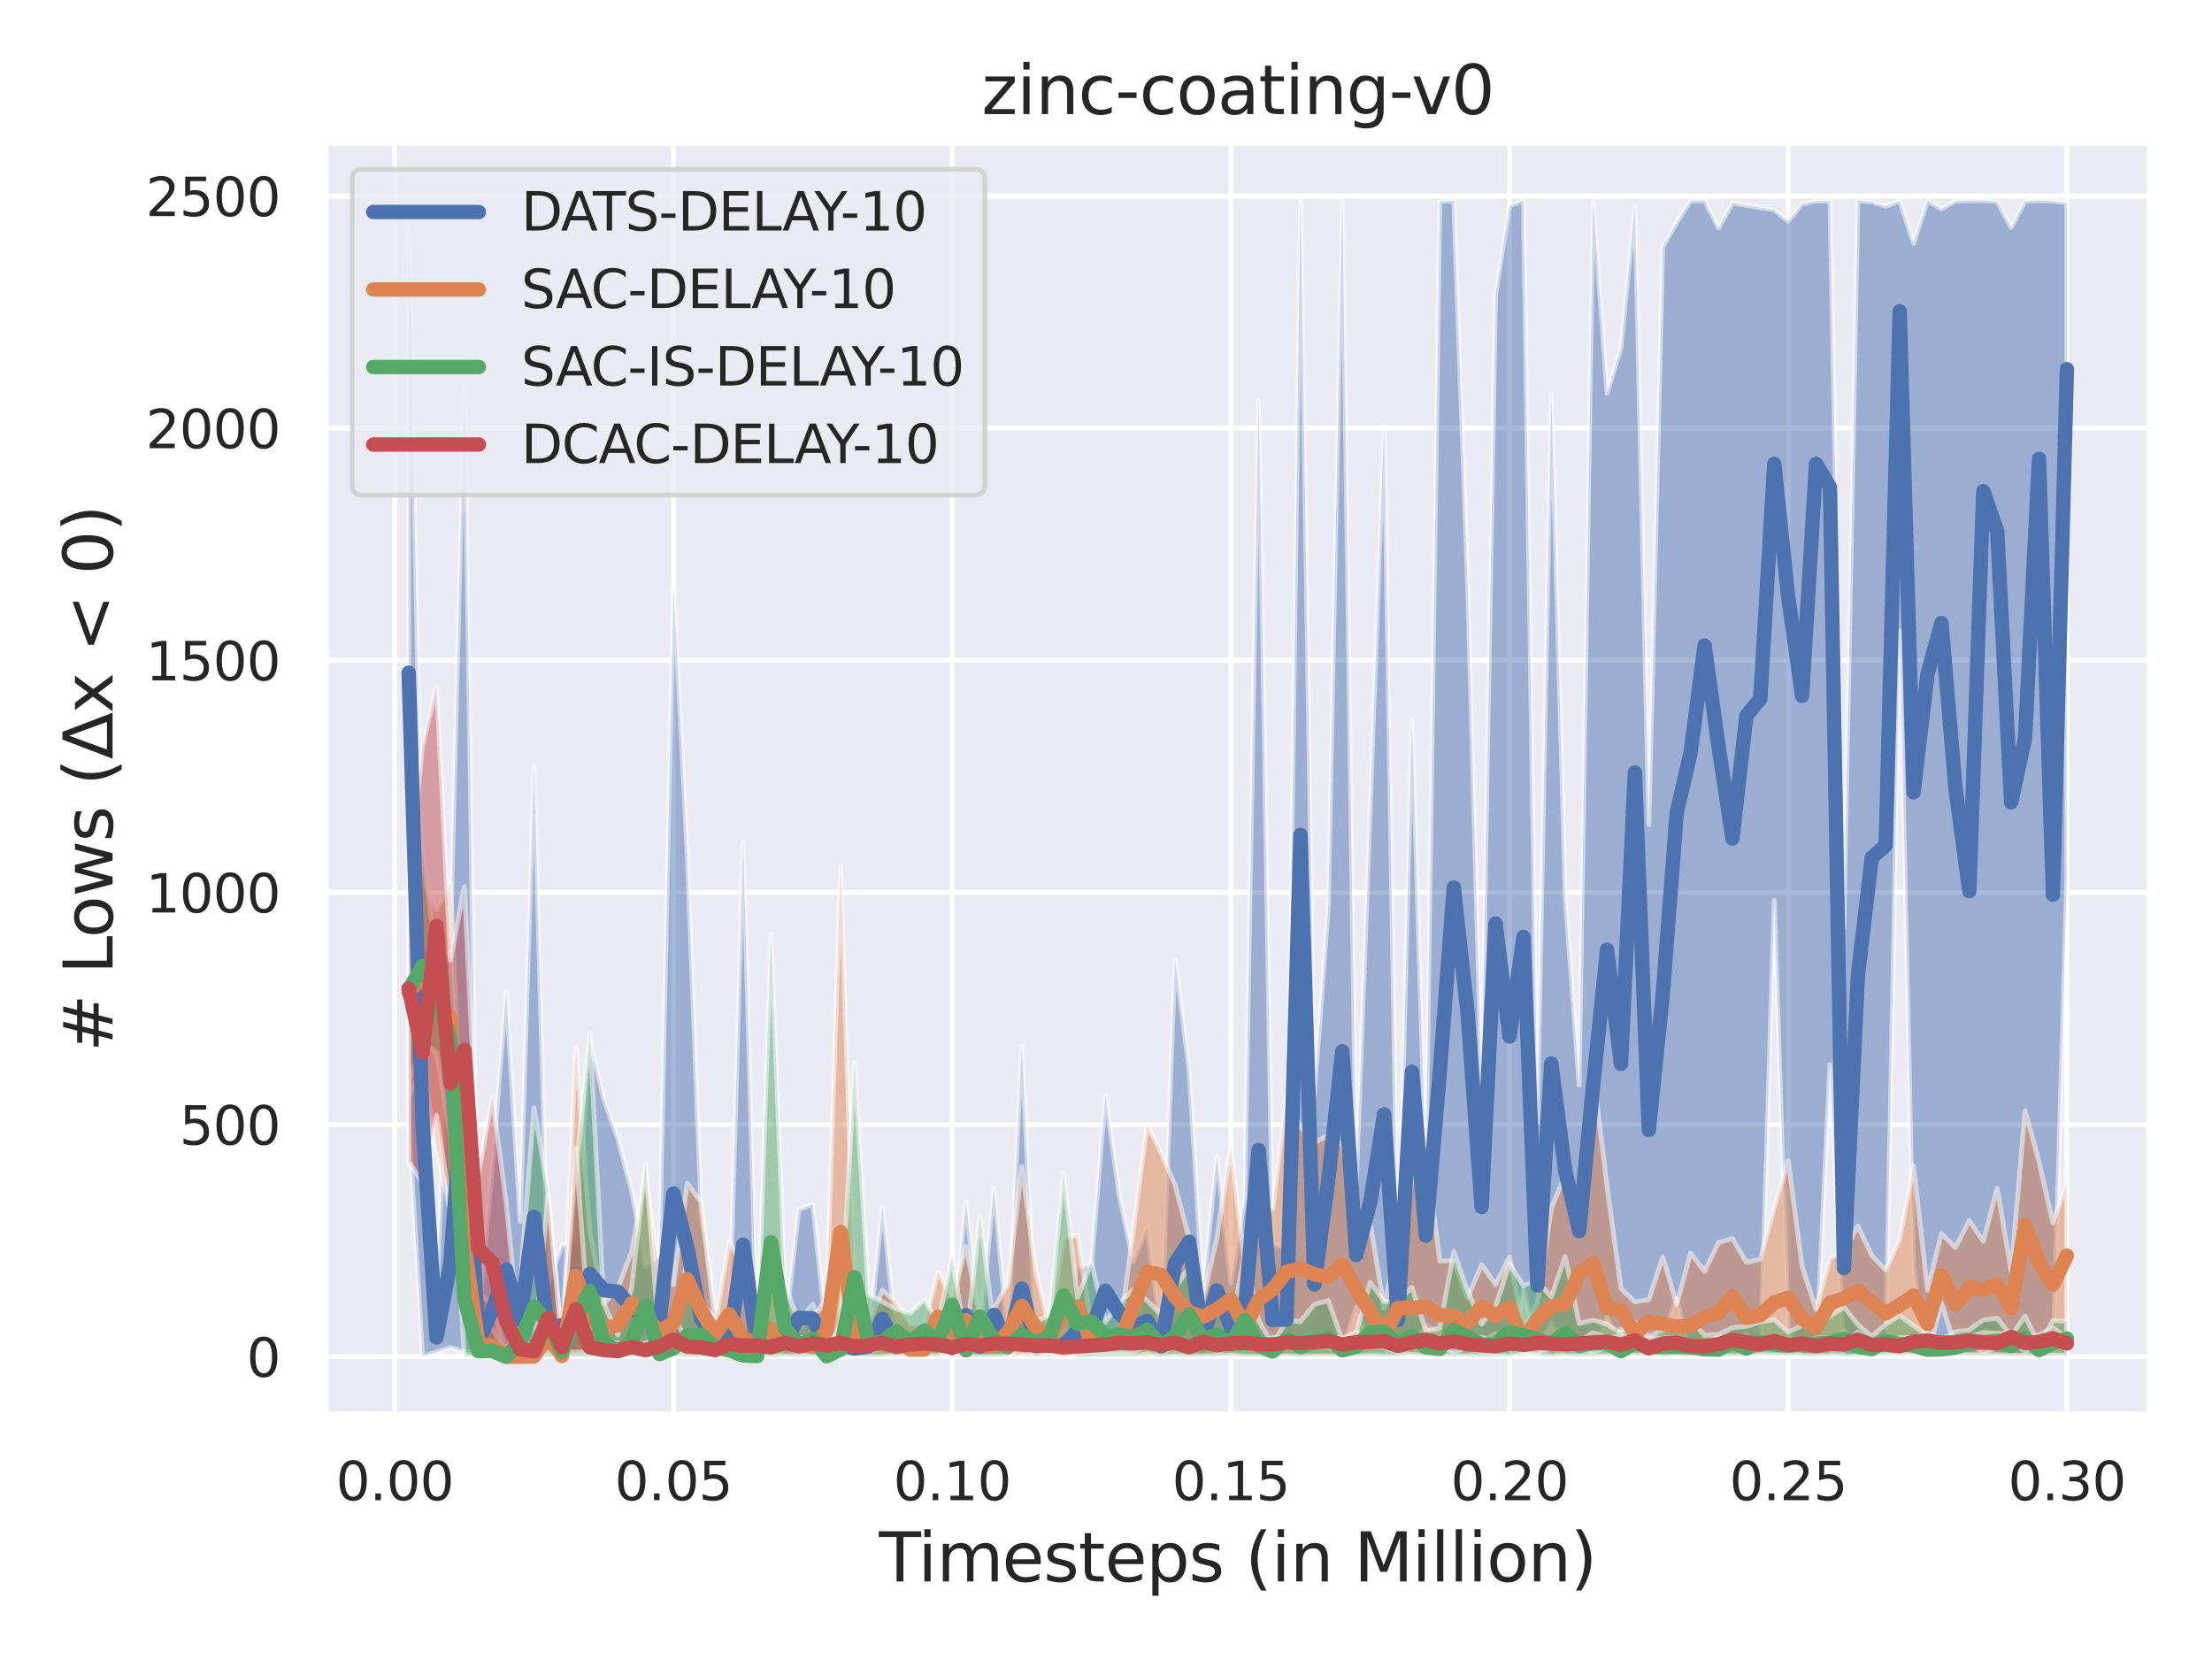 <?xml version="1.0" encoding="utf-8" standalone="no"?>
<!DOCTYPE svg PUBLIC "-//W3C//DTD SVG 1.1//EN"
  "http://www.w3.org/Graphics/SVG/1.1/DTD/svg11.dtd">
<svg xmlns:xlink="http://www.w3.org/1999/xlink" width="460.8pt" height="345.6pt" viewBox="0 0 460.8 345.6" xmlns="http://www.w3.org/2000/svg" version="1.1">
 <defs>
  <style type="text/css">*{stroke-linejoin: round; stroke-linecap: butt}</style>
 </defs>
 <g id="figure_1">
  <g id="patch_1">
   <path d="M 0 345.6 
L 460.8 345.6 
L 460.8 0 
L 0 0 
z
" style="fill: #ffffff"/>
  </g>
  <g id="axes_1">
   <g id="patch_2">
    <path d="M 67.86 294.66 
L 447.84 294.66 
L 447.84 29.76 
L 67.86 29.76 
z
" style="fill: #eaeaf2"/>
   </g>
   <g id="matplotlib.axis_1">
    <g id="xtick_1">
     <g id="line2d_1">
      <path d="M 82.229 294.66 
L 82.229 29.76 
" clip-path="url(#p8a62d5c442)" style="fill: none; stroke: #ffffff; stroke-linecap: round"/>
     </g>
     <g id="text_1">
      <!-- 0.00 -->
      <g style="fill: #262626" transform="translate(69.983 312.518)scale(0.11 -0.11)">
       <defs>
        <path id="DejaVuSans-30" d="M 2034 4250 
Q 1547 4250 1301 3770 
Q 1056 3291 1056 2328 
Q 1056 1369 1301 889 
Q 1547 409 2034 409 
Q 2525 409 2770 889 
Q 3016 1369 3016 2328 
Q 3016 3291 2770 3770 
Q 2525 4250 2034 4250 
z
M 2034 4750 
Q 2819 4750 3233 4129 
Q 3647 3509 3647 2328 
Q 3647 1150 3233 529 
Q 2819 -91 2034 -91 
Q 1250 -91 836 529 
Q 422 1150 422 2328 
Q 422 3509 836 4129 
Q 1250 4750 2034 4750 
z
" transform="scale(0.016)"/>
        <path id="DejaVuSans-2e" d="M 684 794 
L 1344 794 
L 1344 0 
L 684 0 
L 684 794 
z
" transform="scale(0.016)"/>
       </defs>
       <use xlink:href="#DejaVuSans-30"/>
       <use xlink:href="#DejaVuSans-2e" x="63.623"/>
       <use xlink:href="#DejaVuSans-30" x="95.41"/>
       <use xlink:href="#DejaVuSans-30" x="159.033"/>
      </g>
     </g>
    </g>
    <g id="xtick_2">
     <g id="line2d_2">
      <path d="M 140.286 294.66 
L 140.286 29.76 
" clip-path="url(#p8a62d5c442)" style="fill: none; stroke: #ffffff; stroke-linecap: round"/>
     </g>
     <g id="text_2">
      <!-- 0.05 -->
      <g style="fill: #262626" transform="translate(128.039 312.518)scale(0.11 -0.11)">
       <defs>
        <path id="DejaVuSans-35" d="M 691 4666 
L 3169 4666 
L 3169 4134 
L 1269 4134 
L 1269 2991 
Q 1406 3038 1543 3061 
Q 1681 3084 1819 3084 
Q 2600 3084 3056 2656 
Q 3513 2228 3513 1497 
Q 3513 744 3044 326 
Q 2575 -91 1722 -91 
Q 1428 -91 1123 -41 
Q 819 9 494 109 
L 494 744 
Q 775 591 1075 516 
Q 1375 441 1709 441 
Q 2250 441 2565 725 
Q 2881 1009 2881 1497 
Q 2881 1984 2565 2268 
Q 2250 2553 1709 2553 
Q 1456 2553 1204 2497 
Q 953 2441 691 2322 
L 691 4666 
z
" transform="scale(0.016)"/>
       </defs>
       <use xlink:href="#DejaVuSans-30"/>
       <use xlink:href="#DejaVuSans-2e" x="63.623"/>
       <use xlink:href="#DejaVuSans-30" x="95.41"/>
       <use xlink:href="#DejaVuSans-35" x="159.033"/>
      </g>
     </g>
    </g>
    <g id="xtick_3">
     <g id="line2d_3">
      <path d="M 198.342 294.66 
L 198.342 29.76 
" clip-path="url(#p8a62d5c442)" style="fill: none; stroke: #ffffff; stroke-linecap: round"/>
     </g>
     <g id="text_3">
      <!-- 0.10 -->
      <g style="fill: #262626" transform="translate(186.096 312.518)scale(0.11 -0.11)">
       <defs>
        <path id="DejaVuSans-31" d="M 794 531 
L 1825 531 
L 1825 4091 
L 703 3866 
L 703 4441 
L 1819 4666 
L 2450 4666 
L 2450 531 
L 3481 531 
L 3481 0 
L 794 0 
L 794 531 
z
" transform="scale(0.016)"/>
       </defs>
       <use xlink:href="#DejaVuSans-30"/>
       <use xlink:href="#DejaVuSans-2e" x="63.623"/>
       <use xlink:href="#DejaVuSans-31" x="95.41"/>
       <use xlink:href="#DejaVuSans-30" x="159.033"/>
      </g>
     </g>
    </g>
    <g id="xtick_4">
     <g id="line2d_4">
      <path d="M 256.399 294.66 
L 256.399 29.76 
" clip-path="url(#p8a62d5c442)" style="fill: none; stroke: #ffffff; stroke-linecap: round"/>
     </g>
     <g id="text_4">
      <!-- 0.15 -->
      <g style="fill: #262626" transform="translate(244.152 312.518)scale(0.11 -0.11)">
       <use xlink:href="#DejaVuSans-30"/>
       <use xlink:href="#DejaVuSans-2e" x="63.623"/>
       <use xlink:href="#DejaVuSans-31" x="95.41"/>
       <use xlink:href="#DejaVuSans-35" x="159.033"/>
      </g>
     </g>
    </g>
    <g id="xtick_5">
     <g id="line2d_5">
      <path d="M 314.455 294.66 
L 314.455 29.76 
" clip-path="url(#p8a62d5c442)" style="fill: none; stroke: #ffffff; stroke-linecap: round"/>
     </g>
     <g id="text_5">
      <!-- 0.20 -->
      <g style="fill: #262626" transform="translate(302.209 312.518)scale(0.11 -0.11)">
       <defs>
        <path id="DejaVuSans-32" d="M 1228 531 
L 3431 531 
L 3431 0 
L 469 0 
L 469 531 
Q 828 903 1448 1529 
Q 2069 2156 2228 2338 
Q 2531 2678 2651 2914 
Q 2772 3150 2772 3378 
Q 2772 3750 2511 3984 
Q 2250 4219 1831 4219 
Q 1534 4219 1204 4116 
Q 875 4013 500 3803 
L 500 4441 
Q 881 4594 1212 4672 
Q 1544 4750 1819 4750 
Q 2544 4750 2975 4387 
Q 3406 4025 3406 3419 
Q 3406 3131 3298 2873 
Q 3191 2616 2906 2266 
Q 2828 2175 2409 1742 
Q 1991 1309 1228 531 
z
" transform="scale(0.016)"/>
       </defs>
       <use xlink:href="#DejaVuSans-30"/>
       <use xlink:href="#DejaVuSans-2e" x="63.623"/>
       <use xlink:href="#DejaVuSans-32" x="95.41"/>
       <use xlink:href="#DejaVuSans-30" x="159.033"/>
      </g>
     </g>
    </g>
    <g id="xtick_6">
     <g id="line2d_6">
      <path d="M 372.512 294.66 
L 372.512 29.76 
" clip-path="url(#p8a62d5c442)" style="fill: none; stroke: #ffffff; stroke-linecap: round"/>
     </g>
     <g id="text_6">
      <!-- 0.25 -->
      <g style="fill: #262626" transform="translate(360.266 312.518)scale(0.11 -0.11)">
       <use xlink:href="#DejaVuSans-30"/>
       <use xlink:href="#DejaVuSans-2e" x="63.623"/>
       <use xlink:href="#DejaVuSans-32" x="95.41"/>
       <use xlink:href="#DejaVuSans-35" x="159.033"/>
      </g>
     </g>
    </g>
    <g id="xtick_7">
     <g id="line2d_7">
      <path d="M 430.568 294.66 
L 430.568 29.76 
" clip-path="url(#p8a62d5c442)" style="fill: none; stroke: #ffffff; stroke-linecap: round"/>
     </g>
     <g id="text_7">
      <!-- 0.30 -->
      <g style="fill: #262626" transform="translate(418.322 312.518)scale(0.11 -0.11)">
       <defs>
        <path id="DejaVuSans-33" d="M 2597 2516 
Q 3050 2419 3304 2112 
Q 3559 1806 3559 1356 
Q 3559 666 3084 287 
Q 2609 -91 1734 -91 
Q 1441 -91 1130 -33 
Q 819 25 488 141 
L 488 750 
Q 750 597 1062 519 
Q 1375 441 1716 441 
Q 2309 441 2620 675 
Q 2931 909 2931 1356 
Q 2931 1769 2642 2001 
Q 2353 2234 1838 2234 
L 1294 2234 
L 1294 2753 
L 1863 2753 
Q 2328 2753 2575 2939 
Q 2822 3125 2822 3475 
Q 2822 3834 2567 4026 
Q 2313 4219 1838 4219 
Q 1578 4219 1281 4162 
Q 984 4106 628 3988 
L 628 4550 
Q 988 4650 1302 4700 
Q 1616 4750 1894 4750 
Q 2613 4750 3031 4423 
Q 3450 4097 3450 3541 
Q 3450 3153 3228 2886 
Q 3006 2619 2597 2516 
z
" transform="scale(0.016)"/>
       </defs>
       <use xlink:href="#DejaVuSans-30"/>
       <use xlink:href="#DejaVuSans-2e" x="63.623"/>
       <use xlink:href="#DejaVuSans-33" x="95.41"/>
       <use xlink:href="#DejaVuSans-30" x="159.033"/>
      </g>
     </g>
    </g>
    <g id="text_8">
     <!-- Timesteps (in Million) -->
     <g style="fill: #262626" transform="translate(183.104 329.444)scale(0.14 -0.14)">
      <defs>
       <path id="DejaVuSans-54" d="M -19 4666 
L 3928 4666 
L 3928 4134 
L 2272 4134 
L 2272 0 
L 1638 0 
L 1638 4134 
L -19 4134 
L -19 4666 
z
" transform="scale(0.016)"/>
       <path id="DejaVuSans-69" d="M 603 3500 
L 1178 3500 
L 1178 0 
L 603 0 
L 603 3500 
z
M 603 4863 
L 1178 4863 
L 1178 4134 
L 603 4134 
L 603 4863 
z
" transform="scale(0.016)"/>
       <path id="DejaVuSans-6d" d="M 3328 2828 
Q 3544 3216 3844 3400 
Q 4144 3584 4550 3584 
Q 5097 3584 5394 3201 
Q 5691 2819 5691 2113 
L 5691 0 
L 5113 0 
L 5113 2094 
Q 5113 2597 4934 2840 
Q 4756 3084 4391 3084 
Q 3944 3084 3684 2787 
Q 3425 2491 3425 1978 
L 3425 0 
L 2847 0 
L 2847 2094 
Q 2847 2600 2669 2842 
Q 2491 3084 2119 3084 
Q 1678 3084 1418 2786 
Q 1159 2488 1159 1978 
L 1159 0 
L 581 0 
L 581 3500 
L 1159 3500 
L 1159 2956 
Q 1356 3278 1631 3431 
Q 1906 3584 2284 3584 
Q 2666 3584 2933 3390 
Q 3200 3197 3328 2828 
z
" transform="scale(0.016)"/>
       <path id="DejaVuSans-65" d="M 3597 1894 
L 3597 1613 
L 953 1613 
Q 991 1019 1311 708 
Q 1631 397 2203 397 
Q 2534 397 2845 478 
Q 3156 559 3463 722 
L 3463 178 
Q 3153 47 2828 -22 
Q 2503 -91 2169 -91 
Q 1331 -91 842 396 
Q 353 884 353 1716 
Q 353 2575 817 3079 
Q 1281 3584 2069 3584 
Q 2775 3584 3186 3129 
Q 3597 2675 3597 1894 
z
M 3022 2063 
Q 3016 2534 2758 2815 
Q 2500 3097 2075 3097 
Q 1594 3097 1305 2825 
Q 1016 2553 972 2059 
L 3022 2063 
z
" transform="scale(0.016)"/>
       <path id="DejaVuSans-73" d="M 2834 3397 
L 2834 2853 
Q 2591 2978 2328 3040 
Q 2066 3103 1784 3103 
Q 1356 3103 1142 2972 
Q 928 2841 928 2578 
Q 928 2378 1081 2264 
Q 1234 2150 1697 2047 
L 1894 2003 
Q 2506 1872 2764 1633 
Q 3022 1394 3022 966 
Q 3022 478 2636 193 
Q 2250 -91 1575 -91 
Q 1294 -91 989 -36 
Q 684 19 347 128 
L 347 722 
Q 666 556 975 473 
Q 1284 391 1588 391 
Q 1994 391 2212 530 
Q 2431 669 2431 922 
Q 2431 1156 2273 1281 
Q 2116 1406 1581 1522 
L 1381 1569 
Q 847 1681 609 1914 
Q 372 2147 372 2553 
Q 372 3047 722 3315 
Q 1072 3584 1716 3584 
Q 2034 3584 2315 3537 
Q 2597 3491 2834 3397 
z
" transform="scale(0.016)"/>
       <path id="DejaVuSans-74" d="M 1172 4494 
L 1172 3500 
L 2356 3500 
L 2356 3053 
L 1172 3053 
L 1172 1153 
Q 1172 725 1289 603 
Q 1406 481 1766 481 
L 2356 481 
L 2356 0 
L 1766 0 
Q 1100 0 847 248 
Q 594 497 594 1153 
L 594 3053 
L 172 3053 
L 172 3500 
L 594 3500 
L 594 4494 
L 1172 4494 
z
" transform="scale(0.016)"/>
       <path id="DejaVuSans-70" d="M 1159 525 
L 1159 -1331 
L 581 -1331 
L 581 3500 
L 1159 3500 
L 1159 2969 
Q 1341 3281 1617 3432 
Q 1894 3584 2278 3584 
Q 2916 3584 3314 3078 
Q 3713 2572 3713 1747 
Q 3713 922 3314 415 
Q 2916 -91 2278 -91 
Q 1894 -91 1617 61 
Q 1341 213 1159 525 
z
M 3116 1747 
Q 3116 2381 2855 2742 
Q 2594 3103 2138 3103 
Q 1681 3103 1420 2742 
Q 1159 2381 1159 1747 
Q 1159 1113 1420 752 
Q 1681 391 2138 391 
Q 2594 391 2855 752 
Q 3116 1113 3116 1747 
z
" transform="scale(0.016)"/>
       <path id="DejaVuSans-20" transform="scale(0.016)"/>
       <path id="DejaVuSans-28" d="M 1984 4856 
Q 1566 4138 1362 3434 
Q 1159 2731 1159 2009 
Q 1159 1288 1364 580 
Q 1569 -128 1984 -844 
L 1484 -844 
Q 1016 -109 783 600 
Q 550 1309 550 2009 
Q 550 2706 781 3412 
Q 1013 4119 1484 4856 
L 1984 4856 
z
" transform="scale(0.016)"/>
       <path id="DejaVuSans-6e" d="M 3513 2113 
L 3513 0 
L 2938 0 
L 2938 2094 
Q 2938 2591 2744 2837 
Q 2550 3084 2163 3084 
Q 1697 3084 1428 2787 
Q 1159 2491 1159 1978 
L 1159 0 
L 581 0 
L 581 3500 
L 1159 3500 
L 1159 2956 
Q 1366 3272 1645 3428 
Q 1925 3584 2291 3584 
Q 2894 3584 3203 3211 
Q 3513 2838 3513 2113 
z
" transform="scale(0.016)"/>
       <path id="DejaVuSans-4d" d="M 628 4666 
L 1569 4666 
L 2759 1491 
L 3956 4666 
L 4897 4666 
L 4897 0 
L 4281 0 
L 4281 4097 
L 3078 897 
L 2444 897 
L 1241 4097 
L 1241 0 
L 628 0 
L 628 4666 
z
" transform="scale(0.016)"/>
       <path id="DejaVuSans-6c" d="M 603 4863 
L 1178 4863 
L 1178 0 
L 603 0 
L 603 4863 
z
" transform="scale(0.016)"/>
       <path id="DejaVuSans-6f" d="M 1959 3097 
Q 1497 3097 1228 2736 
Q 959 2375 959 1747 
Q 959 1119 1226 758 
Q 1494 397 1959 397 
Q 2419 397 2687 759 
Q 2956 1122 2956 1747 
Q 2956 2369 2687 2733 
Q 2419 3097 1959 3097 
z
M 1959 3584 
Q 2709 3584 3137 3096 
Q 3566 2609 3566 1747 
Q 3566 888 3137 398 
Q 2709 -91 1959 -91 
Q 1206 -91 779 398 
Q 353 888 353 1747 
Q 353 2609 779 3096 
Q 1206 3584 1959 3584 
z
" transform="scale(0.016)"/>
       <path id="DejaVuSans-29" d="M 513 4856 
L 1013 4856 
Q 1481 4119 1714 3412 
Q 1947 2706 1947 2009 
Q 1947 1309 1714 600 
Q 1481 -109 1013 -844 
L 513 -844 
Q 928 -128 1133 580 
Q 1338 1288 1338 2009 
Q 1338 2731 1133 3434 
Q 928 4138 513 4856 
z
" transform="scale(0.016)"/>
      </defs>
      <use xlink:href="#DejaVuSans-54"/>
      <use xlink:href="#DejaVuSans-69" x="57.959"/>
      <use xlink:href="#DejaVuSans-6d" x="85.742"/>
      <use xlink:href="#DejaVuSans-65" x="183.154"/>
      <use xlink:href="#DejaVuSans-73" x="244.678"/>
      <use xlink:href="#DejaVuSans-74" x="296.777"/>
      <use xlink:href="#DejaVuSans-65" x="335.986"/>
      <use xlink:href="#DejaVuSans-70" x="397.51"/>
      <use xlink:href="#DejaVuSans-73" x="460.986"/>
      <use xlink:href="#DejaVuSans-20" x="513.086"/>
      <use xlink:href="#DejaVuSans-28" x="544.873"/>
      <use xlink:href="#DejaVuSans-69" x="583.887"/>
      <use xlink:href="#DejaVuSans-6e" x="611.67"/>
      <use xlink:href="#DejaVuSans-20" x="675.049"/>
      <use xlink:href="#DejaVuSans-4d" x="706.836"/>
      <use xlink:href="#DejaVuSans-69" x="793.115"/>
      <use xlink:href="#DejaVuSans-6c" x="820.898"/>
      <use xlink:href="#DejaVuSans-6c" x="848.682"/>
      <use xlink:href="#DejaVuSans-69" x="876.465"/>
      <use xlink:href="#DejaVuSans-6f" x="904.248"/>
      <use xlink:href="#DejaVuSans-6e" x="965.43"/>
      <use xlink:href="#DejaVuSans-29" x="1028.809"/>
     </g>
    </g>
   </g>
   <g id="matplotlib.axis_2">
    <g id="ytick_1">
     <g id="line2d_8">
      <path d="M 67.86 282.619 
L 447.84 282.619 
" clip-path="url(#p8a62d5c442)" style="fill: none; stroke: #ffffff; stroke-linecap: round"/>
     </g>
     <g id="text_9">
      <!-- 0 -->
      <g style="fill: #262626" transform="translate(51.361 286.798)scale(0.11 -0.11)">
       <use xlink:href="#DejaVuSans-30"/>
      </g>
     </g>
    </g>
    <g id="ytick_2">
     <g id="line2d_9">
      <path d="M 67.86 234.262 
L 447.84 234.262 
" clip-path="url(#p8a62d5c442)" style="fill: none; stroke: #ffffff; stroke-linecap: round"/>
     </g>
     <g id="text_10">
      <!-- 500 -->
      <g style="fill: #262626" transform="translate(37.364 238.441)scale(0.11 -0.11)">
       <use xlink:href="#DejaVuSans-35"/>
       <use xlink:href="#DejaVuSans-30" x="63.623"/>
       <use xlink:href="#DejaVuSans-30" x="127.246"/>
      </g>
     </g>
    </g>
    <g id="ytick_3">
     <g id="line2d_10">
      <path d="M 67.86 185.905 
L 447.84 185.905 
" clip-path="url(#p8a62d5c442)" style="fill: none; stroke: #ffffff; stroke-linecap: round"/>
     </g>
     <g id="text_11">
      <!-- 1000 -->
      <g style="fill: #262626" transform="translate(30.365 190.084)scale(0.11 -0.11)">
       <use xlink:href="#DejaVuSans-31"/>
       <use xlink:href="#DejaVuSans-30" x="63.623"/>
       <use xlink:href="#DejaVuSans-30" x="127.246"/>
       <use xlink:href="#DejaVuSans-30" x="190.869"/>
      </g>
     </g>
    </g>
    <g id="ytick_4">
     <g id="line2d_11">
      <path d="M 67.86 137.548 
L 447.84 137.548 
" clip-path="url(#p8a62d5c442)" style="fill: none; stroke: #ffffff; stroke-linecap: round"/>
     </g>
     <g id="text_12">
      <!-- 1500 -->
      <g style="fill: #262626" transform="translate(30.365 141.727)scale(0.11 -0.11)">
       <use xlink:href="#DejaVuSans-31"/>
       <use xlink:href="#DejaVuSans-35" x="63.623"/>
       <use xlink:href="#DejaVuSans-30" x="127.246"/>
       <use xlink:href="#DejaVuSans-30" x="190.869"/>
      </g>
     </g>
    </g>
    <g id="ytick_5">
     <g id="line2d_12">
      <path d="M 67.86 89.191 
L 447.84 89.191 
" clip-path="url(#p8a62d5c442)" style="fill: none; stroke: #ffffff; stroke-linecap: round"/>
     </g>
     <g id="text_13">
      <!-- 2000 -->
      <g style="fill: #262626" transform="translate(30.365 93.37)scale(0.11 -0.11)">
       <use xlink:href="#DejaVuSans-32"/>
       <use xlink:href="#DejaVuSans-30" x="63.623"/>
       <use xlink:href="#DejaVuSans-30" x="127.246"/>
       <use xlink:href="#DejaVuSans-30" x="190.869"/>
      </g>
     </g>
    </g>
    <g id="ytick_6">
     <g id="line2d_13">
      <path d="M 67.86 40.834 
L 447.84 40.834 
" clip-path="url(#p8a62d5c442)" style="fill: none; stroke: #ffffff; stroke-linecap: round"/>
     </g>
     <g id="text_14">
      <!-- 2500 -->
      <g style="fill: #262626" transform="translate(30.365 45.013)scale(0.11 -0.11)">
       <use xlink:href="#DejaVuSans-32"/>
       <use xlink:href="#DejaVuSans-35" x="63.623"/>
       <use xlink:href="#DejaVuSans-30" x="127.246"/>
       <use xlink:href="#DejaVuSans-30" x="190.869"/>
      </g>
     </g>
    </g>
    <g id="text_15">
     <!-- # Lows (Δx &lt; 0) -->
     <g style="fill: #262626" transform="translate(23.453 219.12)rotate(-90)scale(0.14 -0.14)">
      <defs>
       <path id="DejaVuSans-23" d="M 3272 2816 
L 2363 2816 
L 2100 1772 
L 3016 1772 
L 3272 2816 
z
M 2803 4594 
L 2478 3297 
L 3391 3297 
L 3719 4594 
L 4219 4594 
L 3897 3297 
L 4872 3297 
L 4872 2816 
L 3775 2816 
L 3519 1772 
L 4513 1772 
L 4513 1294 
L 3397 1294 
L 3072 0 
L 2572 0 
L 2894 1294 
L 1978 1294 
L 1656 0 
L 1153 0 
L 1478 1294 
L 494 1294 
L 494 1772 
L 1594 1772 
L 1856 2816 
L 850 2816 
L 850 3297 
L 1978 3297 
L 2297 4594 
L 2803 4594 
z
" transform="scale(0.016)"/>
       <path id="DejaVuSans-4c" d="M 628 4666 
L 1259 4666 
L 1259 531 
L 3531 531 
L 3531 0 
L 628 0 
L 628 4666 
z
" transform="scale(0.016)"/>
       <path id="DejaVuSans-77" d="M 269 3500 
L 844 3500 
L 1563 769 
L 2278 3500 
L 2956 3500 
L 3675 769 
L 4391 3500 
L 4966 3500 
L 4050 0 
L 3372 0 
L 2619 2869 
L 1863 0 
L 1184 0 
L 269 3500 
z
" transform="scale(0.016)"/>
       <path id="DejaVuSans-394" d="M 2188 4044 
L 906 525 
L 3472 525 
L 2188 4044 
z
M 50 0 
L 1831 4666 
L 2547 4666 
L 4325 0 
L 50 0 
z
" transform="scale(0.016)"/>
       <path id="DejaVuSans-78" d="M 3513 3500 
L 2247 1797 
L 3578 0 
L 2900 0 
L 1881 1375 
L 863 0 
L 184 0 
L 1544 1831 
L 300 3500 
L 978 3500 
L 1906 2253 
L 2834 3500 
L 3513 3500 
z
" transform="scale(0.016)"/>
       <path id="DejaVuSans-3c" d="M 4684 3150 
L 1459 2003 
L 4684 863 
L 4684 294 
L 678 1747 
L 678 2266 
L 4684 3719 
L 4684 3150 
z
" transform="scale(0.016)"/>
      </defs>
      <use xlink:href="#DejaVuSans-23"/>
      <use xlink:href="#DejaVuSans-20" x="83.789"/>
      <use xlink:href="#DejaVuSans-4c" x="115.576"/>
      <use xlink:href="#DejaVuSans-6f" x="169.539"/>
      <use xlink:href="#DejaVuSans-77" x="230.721"/>
      <use xlink:href="#DejaVuSans-73" x="312.508"/>
      <use xlink:href="#DejaVuSans-20" x="364.607"/>
      <use xlink:href="#DejaVuSans-28" x="396.395"/>
      <use xlink:href="#DejaVuSans-394" x="435.408"/>
      <use xlink:href="#DejaVuSans-78" x="503.816"/>
      <use xlink:href="#DejaVuSans-20" x="562.996"/>
      <use xlink:href="#DejaVuSans-3c" x="594.783"/>
      <use xlink:href="#DejaVuSans-20" x="678.572"/>
      <use xlink:href="#DejaVuSans-30" x="710.359"/>
      <use xlink:href="#DejaVuSans-29" x="773.982"/>
     </g>
    </g>
   </g>
   <g id="PolyCollection_1">
    <defs>
     <path id="m4f19983bef" d="M 85.132 -112.015 
L 85.132 -300.317 
L 88.035 -153.409 
L 90.937 -73.716 
L 93.84 -150.024 
L 96.743 -265.307 
L 99.646 -69.461 
L 102.549 -102.344 
L 105.452 -138.902 
L 108.354 -91.125 
L 111.257 -185.905 
L 114.16 -78.068 
L 117.063 -86.096 
L 119.966 -86.966 
L 122.869 -128.843 
L 125.771 -116.657 
L 128.674 -108.437 
L 131.577 -97.508 
L 134.48 -81.84 
L 137.383 -84.161 
L 140.286 -223.913 
L 143.188 -166.949 
L 146.091 -92.479 
L 148.994 -73.329 
L 151.897 -66.849 
L 154.8 -170.334 
L 157.702 -66.076 
L 160.605 -66.656 
L 163.508 -68.01 
L 166.411 -93.639 
L 169.314 -94.703 
L 172.217 -66.849 
L 175.119 -66.076 
L 178.022 -67.043 
L 180.925 -65.979 
L 183.828 -94.22 
L 186.731 -66.946 
L 189.634 -66.753 
L 192.536 -67.526 
L 195.439 -67.43 
L 198.342 -66.269 
L 201.245 -95.283 
L 204.148 -67.043 
L 207.051 -98.185 
L 209.953 -66.366 
L 212.856 -127.779 
L 215.759 -66.076 
L 218.662 -67.043 
L 221.565 -67.623 
L 224.467 -81.647 
L 227.37 -82.034 
L 230.273 -117.431 
L 233.176 -96.444 
L 236.079 -82.807 
L 238.982 -89.964 
L 241.884 -67.14 
L 244.787 -145.768 
L 247.69 -122.847 
L 250.593 -76.037 
L 253.496 -104.761 
L 256.399 -78.358 
L 259.301 -95.864 
L 262.204 -262.405 
L 265.107 -86.386 
L 268.01 -85.709 
L 270.913 -303.702 
L 273.816 -117.624 
L 276.718 -156.794 
L 279.621 -303.702 
L 282.524 -98.572 
L 285.427 -176.813 
L 288.33 -257.183 
L 291.233 -77.391 
L 294.135 -195.576 
L 297.038 -101.376 
L 299.941 -303.702 
L 302.844 -303.702 
L 305.747 -223.333 
L 308.649 -118.205 
L 311.552 -284.069 
L 314.455 -302.735 
L 317.358 -303.799 
L 320.261 -111.822 
L 323.164 -263.373 
L 326.066 -158.921 
L 328.969 -119.559 
L 331.872 -303.606 
L 334.775 -263.663 
L 337.678 -273.141 
L 340.581 -302.542 
L 343.483 -173.815 
L 346.386 -294.128 
L 349.289 -299.254 
L 352.192 -303.799 
L 355.095 -303.799 
L 357.998 -298.093 
L 360.9 -303.316 
L 363.803 -302.832 
L 366.706 -302.348 
L 369.609 -301.865 
L 372.512 -299.544 
L 375.414 -303.122 
L 378.317 -303.702 
L 381.22 -303.702 
L 384.123 -152.248 
L 387.026 -303.799 
L 389.929 -303.509 
L 392.831 -302.639 
L 395.734 -303.702 
L 398.637 -294.901 
L 401.54 -303.799 
L 404.443 -302.058 
L 407.346 -303.702 
L 410.248 -303.799 
L 413.151 -303.799 
L 416.054 -303.606 
L 418.957 -298.19 
L 421.86 -303.702 
L 424.763 -303.799 
L 427.665 -303.702 
L 430.568 -303.316 
L 430.568 -162.693 
L 430.568 -162.693 
L 427.665 -62.981 
L 424.763 -62.981 
L 421.86 -63.464 
L 418.957 -62.981 
L 416.054 -62.981 
L 413.151 -65.495 
L 410.248 -62.981 
L 407.346 -63.174 
L 404.443 -62.981 
L 401.54 -62.981 
L 398.637 -81.066 
L 395.734 -214.242 
L 392.831 -64.625 
L 389.929 -62.981 
L 387.026 -62.981 
L 384.123 -62.981 
L 381.22 -123.814 
L 378.317 -62.981 
L 375.414 -63.174 
L 372.512 -68.494 
L 369.609 -158.051 
L 366.706 -62.981 
L 363.803 -67.913 
L 360.9 -65.399 
L 357.998 -66.463 
L 355.095 -66.946 
L 352.192 -62.981 
L 349.289 -75.07 
L 346.386 -67.72 
L 343.483 -64.722 
L 340.581 -66.366 
L 337.678 -65.012 
L 334.775 -71.202 
L 331.872 -64.045 
L 328.969 -64.045 
L 326.066 -63.464 
L 323.164 -70.138 
L 320.261 -64.818 
L 317.358 -77.101 
L 314.455 -62.981 
L 311.552 -65.979 
L 308.649 -66.753 
L 305.747 -64.045 
L 302.844 -62.981 
L 299.941 -68.203 
L 297.038 -69.364 
L 294.135 -65.205 
L 291.233 -65.882 
L 288.33 -64.915 
L 285.427 -65.399 
L 282.524 -73.329 
L 279.621 -64.335 
L 276.718 -67.817 
L 273.816 -66.172 
L 270.913 -65.302 
L 268.01 -65.205 
L 265.107 -65.399 
L 262.204 -66.076 
L 259.301 -64.045 
L 256.399 -64.045 
L 253.496 -66.076 
L 250.593 -62.981 
L 247.69 -64.915 
L 244.787 -65.882 
L 241.884 -63.078 
L 238.982 -64.915 
L 236.079 -64.915 
L 233.176 -65.302 
L 230.273 -64.625 
L 227.37 -64.045 
L 224.467 -63.948 
L 221.565 -64.045 
L 218.662 -64.915 
L 215.759 -62.981 
L 212.856 -64.045 
L 209.953 -63.948 
L 207.051 -62.981 
L 204.148 -62.981 
L 201.245 -64.915 
L 198.342 -62.981 
L 195.439 -64.915 
L 192.536 -64.915 
L 189.634 -62.981 
L 186.731 -62.981 
L 183.828 -64.045 
L 180.925 -63.948 
L 178.022 -63.078 
L 175.119 -64.141 
L 172.217 -63.948 
L 169.314 -64.045 
L 166.411 -64.432 
L 163.508 -64.915 
L 160.605 -65.012 
L 157.702 -63.948 
L 154.8 -64.915 
L 151.897 -62.981 
L 148.994 -62.981 
L 146.091 -63.948 
L 143.188 -64.045 
L 140.286 -64.045 
L 137.383 -65.012 
L 134.48 -64.915 
L 131.577 -64.045 
L 128.674 -64.045 
L 125.771 -64.915 
L 122.869 -64.915 
L 119.966 -62.981 
L 117.063 -64.915 
L 114.16 -65.205 
L 111.257 -62.981 
L 108.354 -64.915 
L 105.452 -65.109 
L 102.549 -62.981 
L 99.646 -63.948 
L 96.743 -63.948 
L 93.84 -64.915 
L 90.937 -63.948 
L 88.035 -62.981 
L 85.132 -112.015 
z
" style="stroke: #ffffff; stroke-opacity: 0.5"/>
    </defs>
    <g clip-path="url(#p8a62d5c442)">
     <use xlink:href="#m4f19983bef" x="0" y="345.6" style="fill: #4c72b0; fill-opacity: 0.5; stroke: #ffffff; stroke-opacity: 0.5"/>
    </g>
   </g>
   <g id="PolyCollection_2">
    <defs>
     <path id="ma4ced036cd" d="M 85.132 -117.141 
L 85.132 -153.002 
L 88.035 -161.919 
L 90.937 -156.001 
L 93.84 -161.649 
L 96.743 -93.465 
L 99.646 -76.308 
L 102.549 -73.968 
L 105.452 -62.981 
L 108.354 -62.981 
L 111.257 -63.213 
L 114.16 -73.581 
L 117.063 -63.639 
L 119.966 -127.373 
L 122.869 -88.997 
L 125.771 -74.006 
L 128.674 -77.082 
L 131.577 -84.877 
L 134.48 -100.912 
L 137.383 -79.964 
L 140.286 -77.952 
L 143.188 -99.133 
L 146.091 -95.09 
L 148.994 -69.596 
L 151.897 -87.005 
L 154.8 -81.434 
L 157.702 -70.873 
L 160.605 -75.979 
L 163.508 -76.153 
L 166.411 -68.861 
L 169.314 -71.105 
L 172.217 -74.993 
L 175.119 -165.15 
L 178.022 -74.374 
L 180.925 -69.732 
L 183.828 -76.811 
L 186.731 -74.277 
L 189.634 -69.848 
L 192.536 -69.345 
L 195.439 -80.641 
L 198.342 -74.935 
L 201.245 -85.999 
L 204.148 -70.718 
L 207.051 -72.962 
L 209.953 -78.165 
L 212.856 -102.634 
L 215.759 -81.008 
L 218.662 -68.552 
L 221.565 -87.72 
L 224.467 -88.378 
L 227.37 -69.209 
L 230.273 -68.107 
L 233.176 -67.314 
L 236.079 -89.287 
L 238.982 -111.338 
L 241.884 -105.438 
L 244.787 -98.726 
L 247.69 -87.682 
L 250.593 -74.896 
L 253.496 -87.701 
L 256.399 -106.676 
L 259.301 -82.246 
L 262.204 -92.788 
L 265.107 -93.659 
L 268.01 -117.276 
L 270.913 -110.816 
L 273.816 -107.527 
L 276.718 -109.172 
L 279.621 -107.16 
L 282.524 -92.034 
L 285.427 -90.796 
L 288.33 -73.194 
L 291.233 -87.121 
L 294.135 -99.636 
L 297.038 -105.419 
L 299.941 -82.904 
L 302.844 -82.962 
L 305.747 -75.264 
L 308.649 -82.13 
L 311.552 -77.991 
L 314.455 -83.736 
L 317.358 -68.61 
L 320.261 -74.122 
L 323.164 -93.833 
L 326.066 -100.912 
L 328.969 -93.368 
L 331.872 -122.363 
L 334.775 -98.456 
L 337.678 -77.159 
L 340.581 -74.393 
L 343.483 -74.838 
L 346.386 -83.774 
L 349.289 -73.871 
L 352.192 -84.568 
L 355.095 -80.738 
L 357.998 -86.734 
L 360.9 -87.585 
L 363.803 -82.633 
L 366.706 -83.272 
L 369.609 -94.045 
L 372.512 -103.814 
L 375.414 -81.801 
L 378.317 -72.846 
L 381.22 -83.504 
L 384.123 -84.645 
L 387.026 -90.196 
L 389.929 -84.045 
L 392.831 -81.008 
L 395.734 -87.45 
L 398.637 -102.769 
L 401.54 -76.83 
L 404.443 -88.629 
L 407.346 -85.689 
L 410.248 -91.318 
L 413.151 -86.985 
L 416.054 -98.049 
L 418.957 -80.699 
L 421.86 -114.22 
L 424.763 -103.562 
L 427.665 -90.835 
L 430.568 -99.113 
L 430.568 -63.078 
L 430.568 -63.078 
L 427.665 -63.426 
L 424.763 -63.02 
L 421.86 -62.981 
L 418.957 -63 
L 416.054 -63.271 
L 413.151 -62.981 
L 410.248 -63 
L 407.346 -65.089 
L 404.443 -74.238 
L 401.54 -63.02 
L 398.637 -62.981 
L 395.734 -66.966 
L 392.831 -63.31 
L 389.929 -63.02 
L 387.026 -63 
L 384.123 -68.397 
L 381.22 -63 
L 378.317 -63.406 
L 375.414 -63.213 
L 372.512 -65.786 
L 369.609 -66.192 
L 366.706 -63.503 
L 363.803 -63.058 
L 360.9 -63.329 
L 357.998 -62.981 
L 355.095 -64.548 
L 352.192 -63.116 
L 349.289 -63.194 
L 346.386 -63 
L 343.483 -64.683 
L 340.581 -62.981 
L 337.678 -68.706 
L 334.775 -63.445 
L 331.872 -63.484 
L 328.969 -66.443 
L 326.066 -64.432 
L 323.164 -63.02 
L 320.261 -66.095 
L 317.358 -63.02 
L 314.455 -64.432 
L 311.552 -67.836 
L 308.649 -66.056 
L 305.747 -63.078 
L 302.844 -64.064 
L 299.941 -64.877 
L 297.038 -63.232 
L 294.135 -63 
L 291.233 -66.559 
L 288.33 -63.406 
L 285.427 -63.677 
L 282.524 -63 
L 279.621 -62.981 
L 276.718 -62.981 
L 273.816 -63.02 
L 270.913 -63.194 
L 268.01 -63 
L 265.107 -62.981 
L 262.204 -62.981 
L 259.301 -63.174 
L 256.399 -63.232 
L 253.496 -63.116 
L 250.593 -63.194 
L 247.69 -63.697 
L 244.787 -63.735 
L 241.884 -62.981 
L 238.982 -62.981 
L 236.079 -62.981 
L 233.176 -64.567 
L 230.273 -65.012 
L 227.37 -63.058 
L 224.467 -62.981 
L 221.565 -63.348 
L 218.662 -63.02 
L 215.759 -62.981 
L 212.856 -63.232 
L 209.953 -62.981 
L 207.051 -63.155 
L 204.148 -62.981 
L 201.245 -62.981 
L 198.342 -63.194 
L 195.439 -62.981 
L 192.536 -63.02 
L 189.634 -63 
L 186.731 -63 
L 183.828 -62.981 
L 180.925 -62.981 
L 178.022 -63.078 
L 175.119 -63 
L 172.217 -63.02 
L 169.314 -63 
L 166.411 -63.213 
L 163.508 -63.174 
L 160.605 -64.238 
L 157.702 -63.078 
L 154.8 -62.981 
L 151.897 -63.174 
L 148.994 -63.329 
L 146.091 -63 
L 143.188 -63.116 
L 140.286 -63.271 
L 137.383 -63.174 
L 134.48 -63.039 
L 131.577 -63.697 
L 128.674 -63.832 
L 125.771 -63.116 
L 122.869 -63.232 
L 119.966 -63.155 
L 117.063 -62.981 
L 114.16 -62.981 
L 111.257 -62.981 
L 108.354 -62.981 
L 105.452 -62.981 
L 102.549 -62.981 
L 99.646 -62.981 
L 96.743 -72.343 
L 93.84 -92.827 
L 90.937 -106.56 
L 88.035 -123.582 
L 85.132 -117.141 
z
" style="stroke: #ffffff; stroke-opacity: 0.5"/>
    </defs>
    <g clip-path="url(#p8a62d5c442)">
     <use xlink:href="#ma4ced036cd" x="0" y="345.6" style="fill: #dd8452; fill-opacity: 0.5; stroke: #ffffff; stroke-opacity: 0.5"/>
    </g>
   </g>
   <g id="PolyCollection_3">
    <defs>
     <path id="mfb228c4833" d="M 85.132 -119.926 
L 85.132 -151.648 
L 88.035 -168.554 
L 90.937 -145.459 
L 93.84 -147.354 
L 96.743 -88.262 
L 99.646 -68.706 
L 102.549 -68.88 
L 105.452 -62.981 
L 108.354 -78.242 
L 111.257 -114.781 
L 114.16 -97.276 
L 117.063 -66.172 
L 119.966 -101.628 
L 122.869 -130.429 
L 125.771 -74.161 
L 128.674 -67.507 
L 131.577 -77.275 
L 134.48 -103.233 
L 137.383 -65.728 
L 140.286 -67.72 
L 143.188 -83.349 
L 146.091 -74.045 
L 148.994 -71.047 
L 151.897 -66.695 
L 154.8 -64.083 
L 157.702 -63.348 
L 160.605 -151.107 
L 163.508 -77.952 
L 166.411 -70.254 
L 169.314 -73.89 
L 172.217 -63.174 
L 175.119 -69.906 
L 178.022 -124.143 
L 180.925 -75.844 
L 183.828 -74.413 
L 186.731 -72.923 
L 189.634 -72.033 
L 192.536 -74.838 
L 195.439 -70.157 
L 198.342 -83.871 
L 201.245 -65.67 
L 204.148 -92.517 
L 207.051 -68.803 
L 209.953 -70.254 
L 212.856 -71.395 
L 215.759 -70.447 
L 218.662 -71.511 
L 221.565 -101.183 
L 224.467 -75.225 
L 227.37 -82.633 
L 230.273 -70.215 
L 233.176 -74.084 
L 236.079 -77.024 
L 238.982 -74.625 
L 241.884 -71.763 
L 244.787 -77.198 
L 247.69 -81.685 
L 250.593 -69.983 
L 253.496 -76.753 
L 256.399 -68.532 
L 259.301 -84.568 
L 262.204 -70.447 
L 265.107 -65.476 
L 268.01 -70.525 
L 270.913 -70.292 
L 273.816 -73.89 
L 276.718 -74.645 
L 279.621 -66.327 
L 282.524 -67.933 
L 285.427 -78.494 
L 288.33 -74.471 
L 291.233 -74.529 
L 294.135 -77.391 
L 297.038 -68.281 
L 299.941 -68.938 
L 302.844 -84.877 
L 305.747 -76.753 
L 308.649 -69.732 
L 311.552 -73.407 
L 314.455 -82.304 
L 317.358 -77.759 
L 320.261 -78.765 
L 323.164 -75.418 
L 326.066 -83.813 
L 328.969 -69.886 
L 331.872 -70.602 
L 334.775 -69.712 
L 337.678 -67.836 
L 340.581 -70.215 
L 343.483 -67.101 
L 346.386 -68.59 
L 349.289 -69.77 
L 352.192 -70.351 
L 355.095 -67.468 
L 357.998 -67.604 
L 360.9 -68.997 
L 363.803 -69.287 
L 366.706 -70.234 
L 369.609 -70.699 
L 372.512 -68.107 
L 375.414 -69.461 
L 378.317 -69.306 
L 381.22 -71.376 
L 384.123 -73.329 
L 387.026 -69.654 
L 389.929 -67.178 
L 392.831 -69.712 
L 395.734 -71.588 
L 398.637 -69.403 
L 401.54 -67.526 
L 404.443 -66.501 
L 407.346 -68.165 
L 410.248 -68.552 
L 413.151 -70.641 
L 416.054 -70.989 
L 418.957 -67.236 
L 421.86 -71.434 
L 424.763 -65.418 
L 427.665 -70.505 
L 430.568 -70.351 
L 430.568 -63.252 
L 430.568 -63.252 
L 427.665 -63.29 
L 424.763 -63.213 
L 421.86 -63.29 
L 418.957 -63.29 
L 416.054 -63.387 
L 413.151 -63.329 
L 410.248 -63.426 
L 407.346 -63.29 
L 404.443 -63.271 
L 401.54 -63.271 
L 398.637 -63.484 
L 395.734 -63.232 
L 392.831 -63.387 
L 389.929 -63.29 
L 387.026 -63.136 
L 384.123 -63.097 
L 381.22 -63.252 
L 378.317 -63.097 
L 375.414 -63.252 
L 372.512 -63.213 
L 369.609 -63.252 
L 366.706 -63.387 
L 363.803 -63.194 
L 360.9 -63.116 
L 357.998 -63.136 
L 355.095 -63.31 
L 352.192 -63.194 
L 349.289 -63.194 
L 346.386 -63.174 
L 343.483 -63.116 
L 340.581 -63.271 
L 337.678 -63.078 
L 334.775 -63.155 
L 331.872 -63.116 
L 328.969 -63.039 
L 326.066 -63.194 
L 323.164 -63.02 
L 320.261 -63.252 
L 317.358 -63.426 
L 314.455 -63.097 
L 311.552 -63.039 
L 308.649 -62.981 
L 305.747 -63.078 
L 302.844 -63.116 
L 299.941 -63.039 
L 297.038 -63.194 
L 294.135 -63.464 
L 291.233 -63 
L 288.33 -63.02 
L 285.427 -63.155 
L 282.524 -63.136 
L 279.621 -63 
L 276.718 -63.136 
L 273.816 -63.097 
L 270.913 -62.981 
L 268.01 -63.174 
L 265.107 -63 
L 262.204 -63.02 
L 259.301 -62.981 
L 256.399 -63.329 
L 253.496 -63.058 
L 250.593 -63.078 
L 247.69 -62.981 
L 244.787 -63.136 
L 241.884 -63.02 
L 238.982 -63.619 
L 236.079 -63.058 
L 233.176 -62.981 
L 230.273 -62.981 
L 227.37 -63 
L 224.467 -62.981 
L 221.565 -64.548 
L 218.662 -63.774 
L 215.759 -63.078 
L 212.856 -65.244 
L 209.953 -63 
L 207.051 -63 
L 204.148 -63 
L 201.245 -62.981 
L 198.342 -65.902 
L 195.439 -63.097 
L 192.536 -63.464 
L 189.634 -63.136 
L 186.731 -63.406 
L 183.828 -63 
L 180.925 -62.981 
L 178.022 -63.271 
L 175.119 -62.981 
L 172.217 -62.981 
L 169.314 -63 
L 166.411 -62.981 
L 163.508 -63.078 
L 160.605 -62.981 
L 157.702 -62.981 
L 154.8 -62.981 
L 151.897 -62.981 
L 148.994 -63 
L 146.091 -63 
L 143.188 -62.981 
L 140.286 -63.078 
L 137.383 -62.981 
L 134.48 -62.981 
L 131.577 -62.981 
L 128.674 -62.981 
L 125.771 -63 
L 122.869 -62.981 
L 119.966 -62.981 
L 117.063 -62.981 
L 114.16 -62.981 
L 111.257 -62.981 
L 108.354 -62.981 
L 105.452 -62.981 
L 102.549 -62.981 
L 99.646 -62.981 
L 96.743 -62.981 
L 93.84 -108.727 
L 90.937 -126.348 
L 88.035 -128.669 
L 85.132 -119.926 
z
" style="stroke: #ffffff; stroke-opacity: 0.5"/>
    </defs>
    <g clip-path="url(#p8a62d5c442)">
     <use xlink:href="#mfb228c4833" x="0" y="345.6" style="fill: #55a868; fill-opacity: 0.5; stroke: #ffffff; stroke-opacity: 0.5"/>
    </g>
   </g>
   <g id="PolyCollection_4">
    <defs>
     <path id="ma2ff815950" d="M 85.132 -103.698 
L 85.132 -161.823 
L 88.035 -190.257 
L 90.937 -202.636 
L 93.84 -145.575 
L 96.743 -160.952 
L 99.646 -100.699 
L 102.549 -117.141 
L 105.452 -94.993 
L 108.354 -65.882 
L 111.257 -64.915 
L 114.16 -96.637 
L 117.063 -65.882 
L 119.966 -106.309 
L 122.869 -65.882 
L 125.771 -65.882 
L 128.674 -65.882 
L 131.577 -65.302 
L 134.48 -65.882 
L 137.383 -65.882 
L 140.286 -71.588 
L 143.188 -65.882 
L 146.091 -65.882 
L 148.994 -64.915 
L 151.897 -66.172 
L 154.8 -65.882 
L 157.702 -65.882 
L 160.605 -66.849 
L 163.508 -66.849 
L 166.411 -66.946 
L 169.314 -66.946 
L 172.217 -65.882 
L 175.119 -67.817 
L 178.022 -65.882 
L 180.925 -65.882 
L 183.828 -66.849 
L 186.731 -66.849 
L 189.634 -65.979 
L 192.536 -66.849 
L 195.439 -66.849 
L 198.342 -65.882 
L 201.245 -65.882 
L 204.148 -66.076 
L 207.051 -65.979 
L 209.953 -66.849 
L 212.856 -65.882 
L 215.759 -66.849 
L 218.662 -66.849 
L 221.565 -66.076 
L 224.467 -65.882 
L 227.37 -65.979 
L 230.273 -67.817 
L 233.176 -67.623 
L 236.079 -67.817 
L 238.982 -66.849 
L 241.884 -67.043 
L 244.787 -66.849 
L 247.69 -65.882 
L 250.593 -66.849 
L 253.496 -65.979 
L 256.399 -66.849 
L 259.301 -65.882 
L 262.204 -66.172 
L 265.107 -66.946 
L 268.01 -67.043 
L 270.913 -66.946 
L 273.816 -66.849 
L 276.718 -67.14 
L 279.621 -66.849 
L 282.524 -68.01 
L 285.427 -66.946 
L 288.33 -67.043 
L 291.233 -66.366 
L 294.135 -66.849 
L 297.038 -66.946 
L 299.941 -66.946 
L 302.844 -68.01 
L 305.747 -66.849 
L 308.649 -67.043 
L 311.552 -65.979 
L 314.455 -67.043 
L 317.358 -66.269 
L 320.261 -67.43 
L 323.164 -66.849 
L 326.066 -65.979 
L 328.969 -66.076 
L 331.872 -68.01 
L 334.775 -66.946 
L 337.678 -67.14 
L 340.581 -67.14 
L 343.483 -66.849 
L 346.386 -66.849 
L 349.289 -66.849 
L 352.192 -65.979 
L 355.095 -65.882 
L 357.998 -67.043 
L 360.9 -66.849 
L 363.803 -66.849 
L 366.706 -65.979 
L 369.609 -66.849 
L 372.512 -65.979 
L 375.414 -66.076 
L 378.317 -66.849 
L 381.22 -66.946 
L 384.123 -65.882 
L 387.026 -68.107 
L 389.929 -66.172 
L 392.831 -65.882 
L 395.734 -66.946 
L 398.637 -66.946 
L 401.54 -67.913 
L 404.443 -66.849 
L 407.346 -66.946 
L 410.248 -67.043 
L 413.151 -68.01 
L 416.054 -67.817 
L 418.957 -67.913 
L 421.86 -66.946 
L 424.763 -67.526 
L 427.665 -68.977 
L 430.568 -66.849 
L 430.568 -65.012 
L 430.568 -65.012 
L 427.665 -65.882 
L 424.763 -65.012 
L 421.86 -64.141 
L 418.957 -65.882 
L 416.054 -64.915 
L 413.151 -63.948 
L 410.248 -65.882 
L 407.346 -64.915 
L 404.443 -64.915 
L 401.54 -64.915 
L 398.637 -64.915 
L 395.734 -63.948 
L 392.831 -64.915 
L 389.929 -64.915 
L 387.026 -65.882 
L 384.123 -64.915 
L 381.22 -64.915 
L 378.317 -63.948 
L 375.414 -65.012 
L 372.512 -64.915 
L 369.609 -65.592 
L 366.706 -64.915 
L 363.803 -65.205 
L 360.9 -65.882 
L 357.998 -63.948 
L 355.095 -63.948 
L 352.192 -64.915 
L 349.289 -64.915 
L 346.386 -63.948 
L 343.483 -63.948 
L 340.581 -64.915 
L 337.678 -64.141 
L 334.775 -64.915 
L 331.872 -63.948 
L 328.969 -64.818 
L 326.066 -64.915 
L 323.164 -64.915 
L 320.261 -63.948 
L 317.358 -63.948 
L 314.455 -64.915 
L 311.552 -63.948 
L 308.649 -63.948 
L 305.747 -64.915 
L 302.844 -64.045 
L 299.941 -64.915 
L 297.038 -64.915 
L 294.135 -64.915 
L 291.233 -63.948 
L 288.33 -64.915 
L 285.427 -65.012 
L 282.524 -64.915 
L 279.621 -63.948 
L 276.718 -65.012 
L 273.816 -65.205 
L 270.913 -65.012 
L 268.01 -64.915 
L 265.107 -64.915 
L 262.204 -64.915 
L 259.301 -65.786 
L 256.399 -64.915 
L 253.496 -63.948 
L 250.593 -65.882 
L 247.69 -63.948 
L 244.787 -64.915 
L 241.884 -63.948 
L 238.982 -65.302 
L 236.079 -63.948 
L 233.176 -63.948 
L 230.273 -63.948 
L 227.37 -63.948 
L 224.467 -63.948 
L 221.565 -62.981 
L 218.662 -63.948 
L 215.759 -63.948 
L 212.856 -64.915 
L 209.953 -64.915 
L 207.051 -64.915 
L 204.148 -64.915 
L 201.245 -64.915 
L 198.342 -62.981 
L 195.439 -64.722 
L 192.536 -64.915 
L 189.634 -64.818 
L 186.731 -64.045 
L 183.828 -64.915 
L 180.925 -63.948 
L 178.022 -63.948 
L 175.119 -64.915 
L 172.217 -64.915 
L 169.314 -63.948 
L 166.411 -63.948 
L 163.508 -64.915 
L 160.605 -63.948 
L 157.702 -64.915 
L 154.8 -63.948 
L 151.897 -64.915 
L 148.994 -63.078 
L 146.091 -63.851 
L 143.188 -63.948 
L 140.286 -64.045 
L 137.383 -64.045 
L 134.48 -63.948 
L 131.577 -64.915 
L 128.674 -62.981 
L 125.771 -62.981 
L 122.869 -64.045 
L 119.966 -63.948 
L 117.063 -63.948 
L 114.16 -63.948 
L 111.257 -62.981 
L 108.354 -63.948 
L 105.452 -62.981 
L 102.549 -63.948 
L 99.646 -63.948 
L 96.743 -99.829 
L 93.84 -94.316 
L 90.937 -113.272 
L 88.035 -99.152 
L 85.132 -103.698 
z
" style="stroke: #ffffff; stroke-opacity: 0.5"/>
    </defs>
    <g clip-path="url(#p8a62d5c442)">
     <use xlink:href="#ma2ff815950" x="0" y="345.6" style="fill: #c44e52; fill-opacity: 0.5; stroke: #ffffff; stroke-opacity: 0.5"/>
    </g>
   </g>
   <g id="line2d_14">
    <path d="M 85.132 140.159 
L 88.035 234.243 
L 90.937 278.596 
L 93.84 263.141 
L 96.743 222.676 
L 99.646 279.428 
L 102.549 272.967 
L 105.452 264.476 
L 108.354 274.94 
L 111.257 253.527 
L 114.16 277.048 
L 117.063 276.043 
L 119.966 276.836 
L 122.869 265.385 
L 125.771 268.77 
L 128.674 269.079 
L 131.577 272.367 
L 134.48 274.747 
L 137.383 275.385 
L 140.286 248.634 
L 143.188 260.046 
L 146.091 274.843 
L 148.994 278.576 
L 151.897 280.337 
L 154.8 259.292 
L 157.702 280.627 
L 160.605 279.892 
L 163.508 279.524 
L 166.411 274.534 
L 169.314 274.689 
L 172.217 280.646 
L 175.119 280.221 
L 178.022 280.917 
L 180.925 280.53 
L 183.828 274.785 
L 186.731 280.491 
L 189.634 280.046 
L 192.536 279.602 
L 195.439 279.795 
L 198.342 280.782 
L 201.245 273.992 
L 204.148 280.549 
L 207.051 273.915 
L 209.953 279.95 
L 212.856 268.441 
L 215.759 280.433 
L 218.662 280.201 
L 221.565 280.298 
L 224.467 277.319 
L 227.37 277.145 
L 230.273 268.886 
L 233.176 273.547 
L 236.079 276.468 
L 238.982 275.153 
L 241.884 280.472 
L 244.787 263.218 
L 247.69 258.711 
L 250.593 278.867 
L 253.496 268.808 
L 256.399 276.487 
L 259.301 273.199 
L 262.204 239.562 
L 265.107 274.959 
L 268.01 274.882 
L 270.913 173.912 
L 273.816 267.59 
L 276.718 245.713 
L 279.621 219.02 
L 282.524 261.419 
L 285.427 250.626 
L 288.33 232.134 
L 291.233 274.979 
L 294.135 223.237 
L 297.038 257.415 
L 299.941 223.333 
L 302.844 184.88 
L 305.747 211.283 
L 308.649 251.438 
L 311.552 192.385 
L 314.455 215.925 
L 317.358 195.19 
L 320.261 267.783 
L 323.164 221.534 
L 326.066 243.875 
L 328.969 256.468 
L 331.872 226.196 
L 334.775 197.839 
L 337.678 221.631 
L 340.581 160.895 
L 343.483 235.384 
L 346.386 207.105 
L 349.289 169.328 
L 352.192 156.736 
L 355.095 134.472 
L 357.998 155.44 
L 360.9 174.686 
L 363.803 149.096 
L 366.706 145.575 
L 369.609 96.638 
L 372.512 124.317 
L 375.414 144.956 
L 378.317 96.618 
L 381.22 101.493 
L 384.123 264.166 
L 387.026 203.314 
L 389.929 178.671 
L 392.831 176.117 
L 395.734 64.858 
L 398.637 165.053 
L 401.54 140.391 
L 404.443 129.791 
L 407.346 164.106 
L 410.248 185.634 
L 413.151 102.325 
L 416.054 110.681 
L 418.957 167.142 
L 421.86 153.777 
L 424.763 95.574 
L 427.665 186.389 
L 430.568 76.908 
" clip-path="url(#p8a62d5c442)" style="fill: none; stroke: #4c72b0; stroke-width: 3; stroke-linecap: round"/>
   </g>
   <g id="line2d_15">
    <path d="M 85.132 206.757 
L 88.035 203.337 
L 90.937 208.555 
L 93.84 212.037 
L 96.743 259.265 
L 99.646 279.915 
L 102.549 280.422 
L 105.452 282.619 
L 108.354 282.619 
L 111.257 282.573 
L 114.16 278.104 
L 117.063 282.468 
L 119.966 265.83 
L 122.869 274.325 
L 125.771 276.843 
L 128.674 276.07 
L 131.577 271.516 
L 134.48 274.201 
L 137.383 277.501 
L 140.286 275.505 
L 143.188 266.487 
L 146.091 273.083 
L 148.994 277.969 
L 151.897 273.826 
L 154.8 278.743 
L 157.702 280.031 
L 160.605 276.855 
L 163.508 278.391 
L 166.411 280.039 
L 169.314 280.58 
L 172.217 277.18 
L 175.119 256.661 
L 178.022 279.18 
L 180.925 279.838 
L 183.828 279.694 
L 186.731 277.478 
L 189.634 281.145 
L 192.536 281.134 
L 195.439 274.302 
L 198.342 278.441 
L 201.245 275.044 
L 204.148 280.163 
L 207.051 280.356 
L 209.953 277.567 
L 212.856 272.023 
L 215.759 276.561 
L 218.662 279.327 
L 221.565 273.346 
L 224.467 272.197 
L 227.37 279.667 
L 230.273 278.863 
L 233.176 279.718 
L 236.079 272.286 
L 238.982 264.944 
L 241.884 265.578 
L 244.787 270.116 
L 247.69 273.362 
L 250.593 274.333 
L 253.496 272.762 
L 256.399 270.677 
L 259.301 276.48 
L 262.204 270.777 
L 265.107 268.65 
L 268.01 264.909 
L 270.913 264.294 
L 273.816 265.47 
L 276.718 265.984 
L 279.621 263.358 
L 282.524 268.576 
L 285.427 273.203 
L 288.33 278.48 
L 291.233 272.464 
L 294.135 272.449 
L 297.038 272.182 
L 299.941 273.934 
L 302.844 274.205 
L 305.747 275.59 
L 308.649 272.193 
L 311.552 274.116 
L 314.455 272.375 
L 317.358 279.35 
L 320.261 274.836 
L 323.164 272.158 
L 326.066 271.59 
L 328.969 265.222 
L 331.872 263.118 
L 334.775 272.402 
L 337.678 273.033 
L 340.581 277.861 
L 343.483 275.315 
L 346.386 275.76 
L 349.289 276.364 
L 352.192 276.209 
L 355.095 274.294 
L 357.998 273.571 
L 360.9 270.066 
L 363.803 274.557 
L 366.706 274 
L 369.609 271.338 
L 372.512 270.352 
L 375.414 274.708 
L 378.317 276.689 
L 381.22 271.423 
L 384.123 270.487 
L 387.026 268.847 
L 389.929 271.249 
L 392.831 273.613 
L 395.734 271.888 
L 398.637 269.903 
L 401.54 275.741 
L 404.443 265.613 
L 407.346 271.748 
L 410.248 268.205 
L 413.151 268.626 
L 416.054 267.555 
L 418.957 272.549 
L 421.86 255.295 
L 424.763 263.002 
L 427.665 267.613 
L 430.568 261.578 
" clip-path="url(#p8a62d5c442)" style="fill: none; stroke: #dd8452; stroke-width: 3; stroke-linecap: round"/>
   </g>
   <g id="line2d_16">
    <path d="M 85.132 206.215 
L 88.035 201.209 
L 90.937 207.793 
L 93.84 216.258 
L 96.743 270.584 
L 99.646 281.474 
L 102.549 281.439 
L 105.452 282.619 
L 108.354 279.532 
L 111.257 272.236 
L 114.16 275.493 
L 117.063 281.551 
L 119.966 274.793 
L 122.869 268.986 
L 125.771 279.764 
L 128.674 281.466 
L 131.577 279.416 
L 134.48 271.969 
L 137.383 282.058 
L 140.286 280.874 
L 143.188 278.209 
L 146.091 278.155 
L 148.994 280.627 
L 151.897 281.284 
L 154.8 282.368 
L 157.702 282.507 
L 160.605 258.804 
L 163.508 276.646 
L 166.411 280.178 
L 169.314 278.952 
L 172.217 282.534 
L 175.119 281.106 
L 178.022 266.108 
L 180.925 279.741 
L 183.828 279.505 
L 186.731 277.358 
L 189.634 279.683 
L 192.536 277.203 
L 195.439 279.64 
L 198.342 271.818 
L 201.245 281.3 
L 204.148 274.263 
L 207.051 279.234 
L 209.953 280.619 
L 212.856 278.05 
L 215.759 279.772 
L 218.662 278.457 
L 221.565 269.88 
L 224.467 275.756 
L 227.37 275.277 
L 230.273 278.433 
L 233.176 278.054 
L 236.079 278.538 
L 238.982 277.037 
L 241.884 280.24 
L 244.787 278.422 
L 247.69 273.83 
L 250.593 279.091 
L 253.496 278.039 
L 256.399 280.019 
L 259.301 275.01 
L 262.204 280.36 
L 265.107 281.547 
L 268.01 278.909 
L 270.913 280.627 
L 273.816 279.517 
L 276.718 278.627 
L 279.621 281.277 
L 282.524 280.565 
L 285.427 277.555 
L 288.33 277.451 
L 291.233 280.159 
L 294.135 278.248 
L 297.038 280.696 
L 299.941 280.975 
L 302.844 277.037 
L 305.747 278.561 
L 308.649 280.108 
L 311.552 280.058 
L 314.455 277.501 
L 317.358 278.182 
L 320.261 278.994 
L 323.164 279.915 
L 326.066 277.71 
L 328.969 280.348 
L 331.872 279.799 
L 334.775 279.841 
L 337.678 281.466 
L 340.581 279.776 
L 343.483 280.654 
L 346.386 280.607 
L 349.289 280.561 
L 352.192 280.658 
L 355.095 281.083 
L 357.998 281.149 
L 360.9 279.633 
L 363.803 280.913 
L 366.706 279.644 
L 369.609 280.108 
L 372.512 280.294 
L 375.414 280.085 
L 378.317 279.915 
L 381.22 279.71 
L 384.123 278.936 
L 387.026 280.553 
L 389.929 281.029 
L 392.831 279.412 
L 395.734 279.981 
L 398.637 280.298 
L 401.54 281.165 
L 404.443 281.103 
L 407.346 280.704 
L 410.248 279.872 
L 413.151 279.687 
L 416.054 279.296 
L 418.957 280.387 
L 421.86 278.805 
L 424.763 281.234 
L 427.665 279.768 
L 430.568 278.843 
" clip-path="url(#p8a62d5c442)" style="fill: none; stroke: #55a868; stroke-width: 3; stroke-linecap: round"/>
   </g>
   <g id="line2d_17">
    <path d="M 85.132 205.905 
L 88.035 219.213 
L 90.937 192.868 
L 93.84 225.693 
L 96.743 218.71 
L 99.646 260.104 
L 102.549 263.102 
L 105.452 275.249 
L 108.354 281.072 
L 111.257 281.478 
L 114.16 274.592 
L 117.063 280.627 
L 119.966 272.735 
L 122.869 280.665 
L 125.771 281.265 
L 128.674 281.459 
L 131.577 280.588 
L 134.48 281.265 
L 137.383 280.472 
L 140.286 279.099 
L 143.188 280.53 
L 146.091 280.704 
L 148.994 281.246 
L 151.897 280.008 
L 154.8 280.298 
L 157.702 280.317 
L 160.605 280.685 
L 163.508 279.737 
L 166.411 280.472 
L 169.314 279.872 
L 172.217 280.298 
L 175.119 279.718 
L 178.022 280.491 
L 180.925 280.24 
L 183.828 279.756 
L 186.731 280.588 
L 189.634 280.105 
L 192.536 279.911 
L 195.439 280.143 
L 198.342 280.685 
L 201.245 279.95 
L 204.148 280.259 
L 207.051 279.892 
L 209.953 279.93 
L 212.856 280.085 
L 215.759 280.298 
L 218.662 280.298 
L 221.565 280.665 
L 224.467 280.491 
L 227.37 280.298 
L 230.273 280.105 
L 233.176 279.737 
L 236.079 279.853 
L 238.982 279.64 
L 241.884 280.24 
L 244.787 279.679 
L 247.69 280.685 
L 250.593 279.524 
L 253.496 280.259 
L 256.399 279.853 
L 259.301 279.737 
L 262.204 279.988 
L 265.107 280.085 
L 268.01 279.66 
L 270.913 279.718 
L 273.816 279.621 
L 276.718 279.389 
L 279.621 280.085 
L 282.524 279.621 
L 285.427 279.563 
L 288.33 279.428 
L 291.233 280.395 
L 294.135 279.679 
L 297.038 279.079 
L 299.941 279.872 
L 302.844 279.428 
L 305.747 280.027 
L 308.649 280.259 
L 311.552 280.472 
L 314.455 279.872 
L 317.358 280.163 
L 320.261 279.756 
L 323.164 279.911 
L 326.066 280.046 
L 328.969 279.892 
L 331.872 279.66 
L 334.775 279.486 
L 337.678 280.124 
L 340.581 279.253 
L 343.483 280.878 
L 346.386 279.892 
L 349.289 279.698 
L 352.192 280.433 
L 355.095 280.472 
L 357.998 280.027 
L 360.9 279.137 
L 363.803 279.621 
L 366.706 280.085 
L 369.609 279.369 
L 372.512 280.221 
L 375.414 279.853 
L 378.317 280.472 
L 381.22 279.872 
L 384.123 280.105 
L 387.026 279.079 
L 389.929 280.182 
L 392.831 280.085 
L 395.734 280.453 
L 398.637 279.486 
L 401.54 279.253 
L 404.443 279.698 
L 407.346 279.66 
L 410.248 279.292 
L 413.151 279.621 
L 416.054 279.814 
L 418.957 278.518 
L 421.86 279.776 
L 424.763 279.524 
L 427.665 278.828 
L 430.568 279.853 
" clip-path="url(#p8a62d5c442)" style="fill: none; stroke: #c44e52; stroke-width: 3; stroke-linecap: round"/>
   </g>
   <g id="patch_3">
    <path d="M 67.86 294.66 
L 67.86 29.76 
" style="fill: none; stroke: #ffffff; stroke-width: 1.25; stroke-linejoin: miter; stroke-linecap: square"/>
   </g>
   <g id="patch_4">
    <path d="M 447.84 294.66 
L 447.84 29.76 
" style="fill: none; stroke: #ffffff; stroke-width: 1.25; stroke-linejoin: miter; stroke-linecap: square"/>
   </g>
   <g id="patch_5">
    <path d="M 67.86 294.66 
L 447.84 294.66 
" style="fill: none; stroke: #ffffff; stroke-width: 1.25; stroke-linejoin: miter; stroke-linecap: square"/>
   </g>
   <g id="patch_6">
    <path d="M 67.86 29.76 
L 447.84 29.76 
" style="fill: none; stroke: #ffffff; stroke-width: 1.25; stroke-linejoin: miter; stroke-linecap: square"/>
   </g>
   <g id="text_16">
    <!-- zinc-coating-v0 -->
    <g style="fill: #262626" transform="translate(204.491 23.76)scale(0.14 -0.14)">
     <defs>
      <path id="DejaVuSans-7a" d="M 353 3500 
L 3084 3500 
L 3084 2975 
L 922 459 
L 3084 459 
L 3084 0 
L 275 0 
L 275 525 
L 2438 3041 
L 353 3041 
L 353 3500 
z
" transform="scale(0.016)"/>
      <path id="DejaVuSans-63" d="M 3122 3366 
L 3122 2828 
Q 2878 2963 2633 3030 
Q 2388 3097 2138 3097 
Q 1578 3097 1268 2742 
Q 959 2388 959 1747 
Q 959 1106 1268 751 
Q 1578 397 2138 397 
Q 2388 397 2633 464 
Q 2878 531 3122 666 
L 3122 134 
Q 2881 22 2623 -34 
Q 2366 -91 2075 -91 
Q 1284 -91 818 406 
Q 353 903 353 1747 
Q 353 2603 823 3093 
Q 1294 3584 2113 3584 
Q 2378 3584 2631 3529 
Q 2884 3475 3122 3366 
z
" transform="scale(0.016)"/>
      <path id="DejaVuSans-2d" d="M 313 2009 
L 1997 2009 
L 1997 1497 
L 313 1497 
L 313 2009 
z
" transform="scale(0.016)"/>
      <path id="DejaVuSans-61" d="M 2194 1759 
Q 1497 1759 1228 1600 
Q 959 1441 959 1056 
Q 959 750 1161 570 
Q 1363 391 1709 391 
Q 2188 391 2477 730 
Q 2766 1069 2766 1631 
L 2766 1759 
L 2194 1759 
z
M 3341 1997 
L 3341 0 
L 2766 0 
L 2766 531 
Q 2569 213 2275 61 
Q 1981 -91 1556 -91 
Q 1019 -91 701 211 
Q 384 513 384 1019 
Q 384 1609 779 1909 
Q 1175 2209 1959 2209 
L 2766 2209 
L 2766 2266 
Q 2766 2663 2505 2880 
Q 2244 3097 1772 3097 
Q 1472 3097 1187 3025 
Q 903 2953 641 2809 
L 641 3341 
Q 956 3463 1253 3523 
Q 1550 3584 1831 3584 
Q 2591 3584 2966 3190 
Q 3341 2797 3341 1997 
z
" transform="scale(0.016)"/>
      <path id="DejaVuSans-67" d="M 2906 1791 
Q 2906 2416 2648 2759 
Q 2391 3103 1925 3103 
Q 1463 3103 1205 2759 
Q 947 2416 947 1791 
Q 947 1169 1205 825 
Q 1463 481 1925 481 
Q 2391 481 2648 825 
Q 2906 1169 2906 1791 
z
M 3481 434 
Q 3481 -459 3084 -895 
Q 2688 -1331 1869 -1331 
Q 1566 -1331 1297 -1286 
Q 1028 -1241 775 -1147 
L 775 -588 
Q 1028 -725 1275 -790 
Q 1522 -856 1778 -856 
Q 2344 -856 2625 -561 
Q 2906 -266 2906 331 
L 2906 616 
Q 2728 306 2450 153 
Q 2172 0 1784 0 
Q 1141 0 747 490 
Q 353 981 353 1791 
Q 353 2603 747 3093 
Q 1141 3584 1784 3584 
Q 2172 3584 2450 3431 
Q 2728 3278 2906 2969 
L 2906 3500 
L 3481 3500 
L 3481 434 
z
" transform="scale(0.016)"/>
      <path id="DejaVuSans-76" d="M 191 3500 
L 800 3500 
L 1894 563 
L 2988 3500 
L 3597 3500 
L 2284 0 
L 1503 0 
L 191 3500 
z
" transform="scale(0.016)"/>
     </defs>
     <use xlink:href="#DejaVuSans-7a"/>
     <use xlink:href="#DejaVuSans-69" x="52.49"/>
     <use xlink:href="#DejaVuSans-6e" x="80.273"/>
     <use xlink:href="#DejaVuSans-63" x="143.652"/>
     <use xlink:href="#DejaVuSans-2d" x="198.633"/>
     <use xlink:href="#DejaVuSans-63" x="234.717"/>
     <use xlink:href="#DejaVuSans-6f" x="289.697"/>
     <use xlink:href="#DejaVuSans-61" x="350.879"/>
     <use xlink:href="#DejaVuSans-74" x="412.158"/>
     <use xlink:href="#DejaVuSans-69" x="451.367"/>
     <use xlink:href="#DejaVuSans-6e" x="479.15"/>
     <use xlink:href="#DejaVuSans-67" x="542.529"/>
     <use xlink:href="#DejaVuSans-2d" x="606.006"/>
     <use xlink:href="#DejaVuSans-76" x="639.465"/>
     <use xlink:href="#DejaVuSans-30" x="698.645"/>
    </g>
   </g>
   <g id="legend_1">
    <g id="patch_7">
     <path d="M 75.56 103.144 
L 202.976 103.144 
Q 205.176 103.144 205.176 100.944 
L 205.176 37.46 
Q 205.176 35.26 202.976 35.26 
L 75.56 35.26 
Q 73.36 35.26 73.36 37.46 
L 73.36 100.944 
Q 73.36 103.144 75.56 103.144 
z
" style="fill: #eaeaf2; opacity: 0.8; stroke: #cccccc; stroke-linejoin: miter"/>
    </g>
    <g id="line2d_18">
     <path d="M 77.76 44.168 
L 88.76 44.168 
L 99.76 44.168 
" style="fill: none; stroke: #4c72b0; stroke-width: 3; stroke-linecap: round"/>
    </g>
    <g id="text_17">
     <!-- DATS-DELAY-10 -->
     <g style="fill: #262626" transform="translate(108.56 48.018)scale(0.11 -0.11)">
      <defs>
       <path id="DejaVuSans-44" d="M 1259 4147 
L 1259 519 
L 2022 519 
Q 2988 519 3436 956 
Q 3884 1394 3884 2338 
Q 3884 3275 3436 3711 
Q 2988 4147 2022 4147 
L 1259 4147 
z
M 628 4666 
L 1925 4666 
Q 3281 4666 3915 4102 
Q 4550 3538 4550 2338 
Q 4550 1131 3912 565 
Q 3275 0 1925 0 
L 628 0 
L 628 4666 
z
" transform="scale(0.016)"/>
       <path id="DejaVuSans-41" d="M 2188 4044 
L 1331 1722 
L 3047 1722 
L 2188 4044 
z
M 1831 4666 
L 2547 4666 
L 4325 0 
L 3669 0 
L 3244 1197 
L 1141 1197 
L 716 0 
L 50 0 
L 1831 4666 
z
" transform="scale(0.016)"/>
       <path id="DejaVuSans-53" d="M 3425 4513 
L 3425 3897 
Q 3066 4069 2747 4153 
Q 2428 4238 2131 4238 
Q 1616 4238 1336 4038 
Q 1056 3838 1056 3469 
Q 1056 3159 1242 3001 
Q 1428 2844 1947 2747 
L 2328 2669 
Q 3034 2534 3370 2195 
Q 3706 1856 3706 1288 
Q 3706 609 3251 259 
Q 2797 -91 1919 -91 
Q 1588 -91 1214 -16 
Q 841 59 441 206 
L 441 856 
Q 825 641 1194 531 
Q 1563 422 1919 422 
Q 2459 422 2753 634 
Q 3047 847 3047 1241 
Q 3047 1584 2836 1778 
Q 2625 1972 2144 2069 
L 1759 2144 
Q 1053 2284 737 2584 
Q 422 2884 422 3419 
Q 422 4038 858 4394 
Q 1294 4750 2059 4750 
Q 2388 4750 2728 4690 
Q 3069 4631 3425 4513 
z
" transform="scale(0.016)"/>
       <path id="DejaVuSans-45" d="M 628 4666 
L 3578 4666 
L 3578 4134 
L 1259 4134 
L 1259 2753 
L 3481 2753 
L 3481 2222 
L 1259 2222 
L 1259 531 
L 3634 531 
L 3634 0 
L 628 0 
L 628 4666 
z
" transform="scale(0.016)"/>
       <path id="DejaVuSans-59" d="M -13 4666 
L 666 4666 
L 1959 2747 
L 3244 4666 
L 3922 4666 
L 2272 2222 
L 2272 0 
L 1638 0 
L 1638 2222 
L -13 4666 
z
" transform="scale(0.016)"/>
      </defs>
      <use xlink:href="#DejaVuSans-44"/>
      <use xlink:href="#DejaVuSans-41" x="75.252"/>
      <use xlink:href="#DejaVuSans-54" x="135.91"/>
      <use xlink:href="#DejaVuSans-53" x="196.994"/>
      <use xlink:href="#DejaVuSans-2d" x="260.471"/>
      <use xlink:href="#DejaVuSans-44" x="296.555"/>
      <use xlink:href="#DejaVuSans-45" x="373.557"/>
      <use xlink:href="#DejaVuSans-4c" x="436.74"/>
      <use xlink:href="#DejaVuSans-41" x="494.703"/>
      <use xlink:href="#DejaVuSans-59" x="555.361"/>
      <use xlink:href="#DejaVuSans-2d" x="604.57"/>
      <use xlink:href="#DejaVuSans-31" x="640.654"/>
      <use xlink:href="#DejaVuSans-30" x="704.277"/>
     </g>
    </g>
    <g id="line2d_19">
     <path d="M 77.76 60.314 
L 88.76 60.314 
L 99.76 60.314 
" style="fill: none; stroke: #dd8452; stroke-width: 3; stroke-linecap: round"/>
    </g>
    <g id="text_18">
     <!-- SAC-DELAY-10 -->
     <g style="fill: #262626" transform="translate(108.56 64.164)scale(0.11 -0.11)">
      <defs>
       <path id="DejaVuSans-43" d="M 4122 4306 
L 4122 3641 
Q 3803 3938 3442 4084 
Q 3081 4231 2675 4231 
Q 1875 4231 1450 3742 
Q 1025 3253 1025 2328 
Q 1025 1406 1450 917 
Q 1875 428 2675 428 
Q 3081 428 3442 575 
Q 3803 722 4122 1019 
L 4122 359 
Q 3791 134 3420 21 
Q 3050 -91 2638 -91 
Q 1578 -91 968 557 
Q 359 1206 359 2328 
Q 359 3453 968 4101 
Q 1578 4750 2638 4750 
Q 3056 4750 3426 4639 
Q 3797 4528 4122 4306 
z
" transform="scale(0.016)"/>
      </defs>
      <use xlink:href="#DejaVuSans-53"/>
      <use xlink:href="#DejaVuSans-41" x="65.352"/>
      <use xlink:href="#DejaVuSans-43" x="132.01"/>
      <use xlink:href="#DejaVuSans-2d" x="201.834"/>
      <use xlink:href="#DejaVuSans-44" x="237.918"/>
      <use xlink:href="#DejaVuSans-45" x="314.92"/>
      <use xlink:href="#DejaVuSans-4c" x="378.104"/>
      <use xlink:href="#DejaVuSans-41" x="436.066"/>
      <use xlink:href="#DejaVuSans-59" x="496.725"/>
      <use xlink:href="#DejaVuSans-2d" x="545.934"/>
      <use xlink:href="#DejaVuSans-31" x="582.018"/>
      <use xlink:href="#DejaVuSans-30" x="645.641"/>
     </g>
    </g>
    <g id="line2d_20">
     <path d="M 77.76 76.46 
L 88.76 76.46 
L 99.76 76.46 
" style="fill: none; stroke: #55a868; stroke-width: 3; stroke-linecap: round"/>
    </g>
    <g id="text_19">
     <!-- SAC-IS-DELAY-10 -->
     <g style="fill: #262626" transform="translate(108.56 80.31)scale(0.11 -0.11)">
      <defs>
       <path id="DejaVuSans-49" d="M 628 4666 
L 1259 4666 
L 1259 0 
L 628 0 
L 628 4666 
z
" transform="scale(0.016)"/>
      </defs>
      <use xlink:href="#DejaVuSans-53"/>
      <use xlink:href="#DejaVuSans-41" x="65.352"/>
      <use xlink:href="#DejaVuSans-43" x="132.01"/>
      <use xlink:href="#DejaVuSans-2d" x="201.834"/>
      <use xlink:href="#DejaVuSans-49" x="237.918"/>
      <use xlink:href="#DejaVuSans-53" x="267.41"/>
      <use xlink:href="#DejaVuSans-2d" x="330.887"/>
      <use xlink:href="#DejaVuSans-44" x="366.971"/>
      <use xlink:href="#DejaVuSans-45" x="443.973"/>
      <use xlink:href="#DejaVuSans-4c" x="507.156"/>
      <use xlink:href="#DejaVuSans-41" x="565.119"/>
      <use xlink:href="#DejaVuSans-59" x="625.777"/>
      <use xlink:href="#DejaVuSans-2d" x="674.986"/>
      <use xlink:href="#DejaVuSans-31" x="711.07"/>
      <use xlink:href="#DejaVuSans-30" x="774.693"/>
     </g>
    </g>
    <g id="line2d_21">
     <path d="M 77.76 92.606 
L 88.76 92.606 
L 99.76 92.606 
" style="fill: none; stroke: #c44e52; stroke-width: 3; stroke-linecap: round"/>
    </g>
    <g id="text_20">
     <!-- DCAC-DELAY-10 -->
     <g style="fill: #262626" transform="translate(108.56 96.456)scale(0.11 -0.11)">
      <use xlink:href="#DejaVuSans-44"/>
      <use xlink:href="#DejaVuSans-43" x="77.002"/>
      <use xlink:href="#DejaVuSans-41" x="146.826"/>
      <use xlink:href="#DejaVuSans-43" x="213.484"/>
      <use xlink:href="#DejaVuSans-2d" x="283.309"/>
      <use xlink:href="#DejaVuSans-44" x="319.393"/>
      <use xlink:href="#DejaVuSans-45" x="396.395"/>
      <use xlink:href="#DejaVuSans-4c" x="459.578"/>
      <use xlink:href="#DejaVuSans-41" x="517.541"/>
      <use xlink:href="#DejaVuSans-59" x="578.199"/>
      <use xlink:href="#DejaVuSans-2d" x="627.408"/>
      <use xlink:href="#DejaVuSans-31" x="663.492"/>
      <use xlink:href="#DejaVuSans-30" x="727.115"/>
     </g>
    </g>
   </g>
  </g>
 </g>
 <defs>
  <clipPath id="p8a62d5c442">
   <rect x="67.86" y="29.76" width="379.98" height="264.9"/>
  </clipPath>
 </defs>
</svg>
